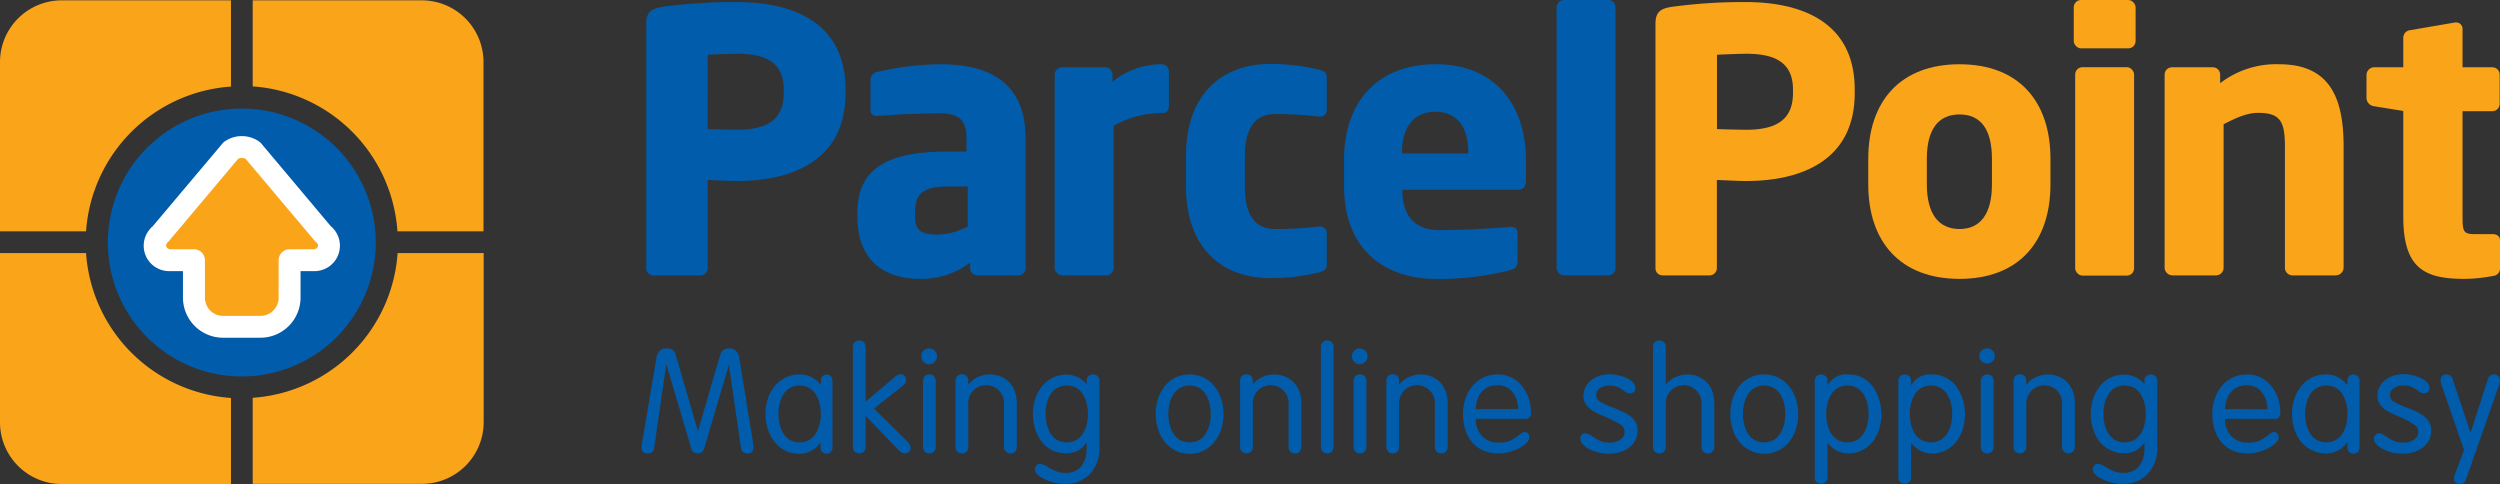 <svg xmlns="http://www.w3.org/2000/svg" viewBox="0 0 435.78 84.37"><rect x="0" y="0" width="435.78" height="84.37" fill="#333333" stroke="none"/><defs><style>.cls-1{fill:#015cab;}.cls-2{fill:#faa41a;}.cls-3{fill:#fff;}</style></defs><title>Asset 1</title><g id="Layer_2" data-name="Layer 2"><g id="Layer_1-2" data-name="Layer 1"><path class="cls-1" d="M128.38.36a93,93,0,0,0-12.88.83c-2,.31-2.85.88-2.85,3v42.6A1.22,1.22,0,0,0,113.92,48h8.18a1.26,1.26,0,0,0,1.26-1.27V31.37c1.59.06,3.62.18,5.14.18,9.45,0,18.89-3.48,18.89-15.34v-.57C147.39,3.72,138,.36,128.38.36Zm8.24,15.85c0,4.31-2.48,6.41-8.12,6.41-.7,0-4.44-.07-5.14-.13V9.55c.77-.06,4.25-.18,5.14-.18,5.33,0,8.12,1.77,8.12,6.27Z"/><path class="cls-1" d="M163.94,11.2a50.4,50.4,0,0,0-11,1.34,1.4,1.4,0,0,0-1.2,1.39v5.13a1,1,0,0,0,1.14,1.15h.31c2-.19,6.47-.45,10.52-.45,3,0,4.76.76,4.76,4.38v2.28h-3.42c-10.85,0-15.6,3.3-15.6,10.71v.58c0,8.24,5.33,10.9,10.84,10.9a14,14,0,0,0,8.82-2.85v1A1.27,1.27,0,0,0,170.4,48h7.11a1.27,1.27,0,0,0,1.26-1.27V24.14C178.77,14.88,173.07,11.2,163.94,11.2Zm4.75,28.28a11.72,11.72,0,0,1-5.2,1.4c-2.66,0-4-.51-4-3.17v-.58c0-3.1,1.14-4.62,5.58-4.62h3.61Z"/><path class="cls-1" d="M202.48,11.2a13.58,13.58,0,0,0-8.56,3.05V13a1.27,1.27,0,0,0-1.26-1.27h-7.55A1.28,1.28,0,0,0,183.84,13V46.71A1.39,1.39,0,0,0,185.17,48h7.68a1.34,1.34,0,0,0,1.27-1.33V21.92a17,17,0,0,1,8.17-2.22h.51c.57,0,.95-.64.95-1.21v-6A1.27,1.27,0,0,0,202.48,11.2Z"/><path class="cls-1" d="M229.94,12.15a35.31,35.31,0,0,0-8.44-1c-8.94,0-14.77,5.71-14.77,16v5.33c0,10.33,5.83,16,14.77,16a35.31,35.31,0,0,0,8.44-1c.94-.26,1.33-.51,1.33-1.46V40.55a1.14,1.14,0,0,0-1.21-1.07h-.12a61.55,61.55,0,0,1-7.74.44c-2.85,0-5.2-1.71-5.2-7.35V27.24c0-5.64,2.35-7.35,5.2-7.35a61.55,61.55,0,0,1,7.74.44h.12a1.14,1.14,0,0,0,1.21-1.07V13.61C231.27,12.66,230.88,12.41,229.94,12.15Z"/><path class="cls-1" d="M250.28,11.2c-10.08,0-16,6.47-16,16.68v4.43c0,12.24,8.24,16.3,15.92,16.3a48.5,48.5,0,0,0,13-1.52c1.08-.26,1.33-.7,1.33-1.71V40.55c0-.69-.5-1-1.2-1h-.19c-2.54.26-8.18.57-12.17.57-5,0-6.53-3.29-6.53-6.91v-.13h20.22c.82,0,1.33-.56,1.33-1.52V27.88C265.94,18.3,260.68,11.2,250.28,11.2Zm5.65,15.54H244.39v-.26c0-4.63,2.34-7,5.83-7s5.71,2.34,5.71,7Z"/><path class="cls-1" d="M280.4,0h-7.74a1.32,1.32,0,0,0-1.33,1.26V46.71A1.38,1.38,0,0,0,272.66,48h7.74a1.28,1.28,0,0,0,1.2-1.33V1.26A1.22,1.22,0,0,0,280.4,0Z"/><path class="cls-2" d="M304.3.36a92.73,92.73,0,0,0-12.87.83c-2,.31-2.86.88-2.86,3v42.6A1.22,1.22,0,0,0,289.84,48H298a1.27,1.27,0,0,0,1.27-1.27V31.37c1.58.06,3.61.18,5.13.18,9.45,0,18.9-3.48,18.9-15.34v-.57C323.32,3.72,313.87.36,304.3.36Zm8.24,15.85c0,4.31-2.47,6.41-8.12,6.41-.69,0-4.43-.07-5.13-.13V9.55c.76-.06,4.25-.18,5.13-.18,5.33,0,8.12,1.77,8.12,6.27Z"/><path class="cls-2" d="M341.57,11.2c-10.27,0-15.91,6.41-15.91,16.49v4.44c0,10.08,5.64,16.48,15.91,16.48s15.85-6.4,15.85-16.48V27.69C357.42,17.61,351.84,11.2,341.57,11.2Zm5.65,20.93c0,5.13-2,7.79-5.65,7.79s-5.7-2.66-5.7-7.79V27.69c0-5.14,2-7.74,5.7-7.74s5.65,2.6,5.65,7.74Z"/><rect class="cls-2" x="361.48" width="10.78" height="8.43" rx="1.27" ry="1.27"/><rect class="cls-2" x="361.73" y="11.71" width="10.27" height="36.33" rx="1.27" ry="1.27"/><path class="cls-2" d="M397.3,11.2A16,16,0,0,0,387,14.5V13a1.27,1.27,0,0,0-1.26-1.27h-7.1A1.28,1.28,0,0,0,377.32,13V46.71A1.39,1.39,0,0,0,378.66,48h7.67a1.33,1.33,0,0,0,1.27-1.33v-25c2.15-1.14,4.12-2,6-2,3.87,0,4.69,1.46,4.69,5.9V46.71A1.33,1.33,0,0,0,399.52,48h7.67a1.38,1.38,0,0,0,1.33-1.33V25.6C408.52,17.61,406.49,11.2,397.3,11.2Z"/><path class="cls-2" d="M434.45,40.81h-3.11c-1.9,0-2.09-.44-2.09-3V19.38h5.2a1.27,1.27,0,0,0,1.27-1.26V13a1.27,1.27,0,0,0-1.27-1.27h-5.2V5a1.09,1.09,0,0,0-1.14-1.08h-.19l-7.74,1.33a1.35,1.35,0,0,0-1.26,1.27v5.2h-5.08A1.38,1.38,0,0,0,412.51,13v4.18a1.5,1.5,0,0,0,1.33,1.34l5.08.82V37.77c0,9,3.67,10.84,10.65,10.84a27,27,0,0,0,5-.51,1.3,1.3,0,0,0,1.21-1.27V41.89C435.78,41.19,435.27,40.81,434.45,40.81Z"/><path class="cls-1" d="M128.86,62.41a2.12,2.12,0,0,0-.62-1.29,1.66,1.66,0,0,0-1.13-.4,1.78,1.78,0,0,0-1,.27,1.67,1.67,0,0,0-.58.89l-3.84,13.18h-.05l-3.85-13.18a1.5,1.5,0,0,0-.56-.89,1.79,1.79,0,0,0-1.06-.27,1.68,1.68,0,0,0-1.13.4,2.18,2.18,0,0,0-.62,1.29l-2.45,14.48a7.39,7.39,0,0,0-.13,1c0,.76.35,1.14,1,1.14a1.32,1.32,0,0,0,.81-.22,1,1,0,0,0,.38-.74l2.1-14.48h.05l4.3,14.53a1.32,1.32,0,0,0,.43.7,1.31,1.31,0,0,0,1.42,0,1.32,1.32,0,0,0,.43-.7l4.3-14.53h0l2.1,14.48a1,1,0,0,0,.39.74,1.37,1.37,0,0,0,.8.22c.69,0,1-.38,1-1.14a6.05,6.05,0,0,0-.13-1Z"/><path class="cls-1" d="M144.14,65.27a1.09,1.09,0,0,0-.72.28,1,1,0,0,0-.32.81v.71h0a5.67,5.67,0,0,0-1.68-1.35,4.29,4.29,0,0,0-2-.45,5.43,5.43,0,0,0-2.49.56A5.53,5.53,0,0,0,135,67.36a6.8,6.8,0,0,0-1.17,2.21,8.76,8.76,0,0,0,0,5.17A6.8,6.8,0,0,0,135,77a5.53,5.53,0,0,0,1.87,1.53,5.43,5.43,0,0,0,2.49.56,4.31,4.31,0,0,0,3.67-2h0V78a1,1,0,0,0,.32.81,1.09,1.09,0,0,0,.72.28,1.12,1.12,0,0,0,.71-.28,1,1,0,0,0,.33-.81V66.36a1,1,0,0,0-.33-.81A1.12,1.12,0,0,0,144.14,65.27Zm-1.27,8.66a5.53,5.53,0,0,1-.64,1.59,3.36,3.36,0,0,1-1.15,1.16,3.21,3.21,0,0,1-1.7.43,3.15,3.15,0,0,1-1.69-.43,3.3,3.3,0,0,1-1.16-1.16,5.53,5.53,0,0,1-.64-1.59,8,8,0,0,1,0-3.55,5.53,5.53,0,0,1,.64-1.59,3.3,3.3,0,0,1,1.16-1.16,3.15,3.15,0,0,1,1.69-.43,3.21,3.21,0,0,1,1.7.43,3.36,3.36,0,0,1,1.15,1.16,5.53,5.53,0,0,1,.64,1.59,7.61,7.61,0,0,1,0,3.55Z"/><path class="cls-1" d="M158.21,77l-5.87-5.79,5.06-4a1.21,1.21,0,0,0,.55-1,1,1,0,0,0-.25-.71.9.9,0,0,0-.68-.28,2.14,2.14,0,0,0-1.27.69L150.89,70V60.54a1.21,1.21,0,0,0-.3-.87,1.19,1.19,0,0,0-1.62,0,1.21,1.21,0,0,0-.3.87V77.85a1.21,1.21,0,0,0,.3.87,1.19,1.19,0,0,0,1.62,0,1.21,1.21,0,0,0,.3-.87V72.48l5.62,5.87a5,5,0,0,0,.67.55,1.26,1.26,0,0,0,.62.14,1,1,0,0,0,.66-.26.79.79,0,0,0,.28-.63,1.34,1.34,0,0,0-.12-.58A2,2,0,0,0,158.21,77Z"/><path class="cls-1" d="M162,60.72a1.31,1.31,0,0,0-1,.4,1.34,1.34,0,0,0-.41,1,1.37,1.37,0,0,0,2.74,0,1.34,1.34,0,0,0-.41-1A1.31,1.31,0,0,0,162,60.72Z"/><path class="cls-1" d="M162,65.27a1.07,1.07,0,0,0-.81.32,1.21,1.21,0,0,0-.3.87V77.85a1.21,1.21,0,0,0,.3.87,1.19,1.19,0,0,0,1.62,0,1.21,1.21,0,0,0,.3-.87V66.46a1.21,1.21,0,0,0-.3-.87A1.07,1.07,0,0,0,162,65.27Z"/><path class="cls-1" d="M175.71,66.44a4.49,4.49,0,0,0-1.51-.89,5,5,0,0,0-3.68.15A4.41,4.41,0,0,0,168.84,67l-.05-.05v-.53a1.21,1.21,0,0,0-.3-.87,1.1,1.1,0,0,0-.81-.32,1.07,1.07,0,0,0-.81.32,1.17,1.17,0,0,0-.31.87V77.85a1.17,1.17,0,0,0,.31.87,1.07,1.07,0,0,0,.81.32,1.1,1.1,0,0,0,.81-.32,1.21,1.21,0,0,0,.3-.87V70.51a3.12,3.12,0,1,1,6.22,0v7.34a1.17,1.17,0,0,0,.31.87,1.07,1.07,0,0,0,.81.32,1.1,1.1,0,0,0,.81-.32,1.21,1.21,0,0,0,.3-.87V70.38a6,6,0,0,0-.42-2.35A4.28,4.28,0,0,0,175.71,66.44Z"/><path class="cls-1" d="M190.61,65.27a1.33,1.33,0,0,0-.85.27,1,1,0,0,0-.34.82V67h0a4.41,4.41,0,0,0-1.45-1.18,4.17,4.17,0,0,0-2-.52,5.43,5.43,0,0,0-2.49.56,5.57,5.57,0,0,0-1.88,1.53,7,7,0,0,0-1.16,2.21,8.76,8.76,0,0,0,0,5.17A7,7,0,0,0,181.58,77a5.57,5.57,0,0,0,1.88,1.53A5.43,5.43,0,0,0,186,79a4,4,0,0,0,2-.52,4.08,4.08,0,0,0,1.42-1.41h0v1.17a6.16,6.16,0,0,1-.19,1.5,4.24,4.24,0,0,1-.61,1.33,2.83,2.83,0,0,1-1.14,1,3.84,3.84,0,0,1-1.73.36,4.57,4.57,0,0,1-1.66-.28,10.45,10.45,0,0,1-1.48-.76,2.93,2.93,0,0,0-1.27-.53.79.79,0,0,0-.7.31,1.2,1.2,0,0,0-.23.73,1.18,1.18,0,0,0,.47.84,4.5,4.5,0,0,0,1.25.81,8.21,8.21,0,0,0,1.69.58,7.29,7.29,0,0,0,1.75.22A5.86,5.86,0,0,0,190,82.62a6.54,6.54,0,0,0,1.65-4.7V66.36a1,1,0,0,0-.33-.81A1.09,1.09,0,0,0,190.61,65.27Zm-1.17,8.66a5.53,5.53,0,0,1-.64,1.59,3.36,3.36,0,0,1-1.15,1.16,3.58,3.58,0,0,1-3.4,0,3.36,3.36,0,0,1-1.15-1.16,5.53,5.53,0,0,1-.64-1.59,8,8,0,0,1,0-3.55,5.53,5.53,0,0,1,.64-1.59,3.36,3.36,0,0,1,1.15-1.16,3.58,3.58,0,0,1,3.4,0,3.36,3.36,0,0,1,1.15,1.16,5.53,5.53,0,0,1,.64,1.59,8,8,0,0,1,0,3.55Z"/><path class="cls-1" d="M211.72,67.36a5.53,5.53,0,0,0-1.87-1.53,5.84,5.84,0,0,0-5,0A5.63,5.63,0,0,0,203,67.36a7,7,0,0,0-1.16,2.21,8.76,8.76,0,0,0,0,5.17A7,7,0,0,0,203,77a5.63,5.63,0,0,0,1.87,1.53A5.55,5.55,0,0,0,211.72,77a7,7,0,0,0,1.17-2.21,8.76,8.76,0,0,0,0-5.17A7,7,0,0,0,211.72,67.36Zm-.87,6.57a5.55,5.55,0,0,1-.65,1.59,3.28,3.28,0,0,1-1.15,1.16,3.56,3.56,0,0,1-3.39,0,3.28,3.28,0,0,1-1.15-1.16,5.55,5.55,0,0,1-.65-1.59,8,8,0,0,1,0-3.55,5.55,5.55,0,0,1,.65-1.59,3.28,3.28,0,0,1,1.15-1.16,3.56,3.56,0,0,1,3.39,0,3.28,3.28,0,0,1,1.15,1.16,5.55,5.55,0,0,1,.65,1.59,8,8,0,0,1,0,3.55Z"/><path class="cls-1" d="M225.26,66.44a4.59,4.59,0,0,0-1.51-.89,5.18,5.18,0,0,0-1.64-.28,5.11,5.11,0,0,0-2,.43A4.41,4.41,0,0,0,218.39,67l0-.05v-.53a1.17,1.17,0,0,0-.31-.87,1.17,1.17,0,0,0-1.61,0,1.17,1.17,0,0,0-.31.87V77.85a1.17,1.17,0,0,0,.31.87,1.17,1.17,0,0,0,1.61,0,1.17,1.17,0,0,0,.31-.87V70.51a3.12,3.12,0,1,1,6.22,0v7.34a1.17,1.17,0,0,0,.31.87,1.07,1.07,0,0,0,.81.32,1.1,1.1,0,0,0,.81-.32,1.21,1.21,0,0,0,.3-.87V70.38a6,6,0,0,0-.42-2.35A4.28,4.28,0,0,0,225.26,66.44Z"/><path class="cls-1" d="M231.35,59.35a1.07,1.07,0,0,0-.81.32,1.21,1.21,0,0,0-.3.87V77.85a1.21,1.21,0,0,0,.3.87,1.19,1.19,0,0,0,1.62,0,1.21,1.21,0,0,0,.3-.87V60.54a1.21,1.21,0,0,0-.3-.87A1.07,1.07,0,0,0,231.35,59.35Z"/><path class="cls-1" d="M237.07,60.72a1.31,1.31,0,0,0-1,.4,1.34,1.34,0,0,0-.41,1,1.36,1.36,0,1,0,1.37-1.37Z"/><path class="cls-1" d="M237.07,65.27a1.07,1.07,0,0,0-.81.32,1.21,1.21,0,0,0-.31.87V77.85a1.21,1.21,0,0,0,.31.87,1.07,1.07,0,0,0,.81.32,1.1,1.1,0,0,0,.81-.32,1.21,1.21,0,0,0,.3-.87V66.46a1.21,1.21,0,0,0-.3-.87A1.1,1.1,0,0,0,237.07,65.27Z"/><path class="cls-1" d="M250.81,66.44a4.59,4.59,0,0,0-1.51-.89,5.18,5.18,0,0,0-1.64-.28,5.11,5.11,0,0,0-2,.43A4.41,4.41,0,0,0,243.94,67l-.05-.05v-.53a1.17,1.17,0,0,0-.31-.87,1.07,1.07,0,0,0-.81-.32,1.1,1.1,0,0,0-.81.32,1.21,1.21,0,0,0-.3.87V77.85a1.21,1.21,0,0,0,.3.87,1.1,1.1,0,0,0,.81.32,1.07,1.07,0,0,0,.81-.32,1.17,1.17,0,0,0,.31-.87V70.51a3.12,3.12,0,1,1,6.22,0v7.34a1.17,1.17,0,0,0,.31.87,1.17,1.17,0,0,0,1.61,0,1.17,1.17,0,0,0,.31-.87V70.38a6,6,0,0,0-.42-2.35A4.28,4.28,0,0,0,250.81,66.44Z"/><path class="cls-1" d="M265.31,67.31a5.4,5.4,0,0,0-1.83-1.49,5.19,5.19,0,0,0-2.42-.55,5.55,5.55,0,0,0-2.49.55,5.62,5.62,0,0,0-1.92,1.5,6.84,6.84,0,0,0-1.22,2.22,8.11,8.11,0,0,0-.42,2.61,9.3,9.3,0,0,0,.37,2.61,6.47,6.47,0,0,0,1.13,2.2,5.29,5.29,0,0,0,1.93,1.52,6.4,6.4,0,0,0,2.75.56,7.06,7.06,0,0,0,1.92-.27,8.86,8.86,0,0,0,1.75-.69,5.13,5.13,0,0,0,1.25-.92,1.35,1.35,0,0,0,.47-.88,1,1,0,0,0-.24-.72.74.74,0,0,0-.57-.27,2,2,0,0,0-.94.51,8,8,0,0,1-1.57,1,4.94,4.94,0,0,1-2.05.35A3.72,3.72,0,0,1,258.32,76,4.14,4.14,0,0,1,257.24,73h8.38a1,1,0,0,0,1.24-1.19,7.27,7.27,0,0,0-.4-2.39A6.65,6.65,0,0,0,265.31,67.31Zm-8.07,4a6.05,6.05,0,0,1,.25-1.55,4.18,4.18,0,0,1,.68-1.31,3.19,3.19,0,0,1,1.16-.94,3.84,3.84,0,0,1,1.73-.35,3.16,3.16,0,0,1,2.68,1.32,4.45,4.45,0,0,1,.68,1.36,5.33,5.33,0,0,1,.21,1.47Z"/><path class="cls-1" d="M284.1,72.48a8.06,8.06,0,0,0-1.28-.74c-.45-.21-1-.44-1.67-.7a15,15,0,0,1-2.2-1,1.32,1.32,0,0,1-.71-1.13,1.42,1.42,0,0,1,.67-1.25,3,3,0,0,1,1.69-.44,3.31,3.31,0,0,1,1.36.24,5.5,5.5,0,0,1,1.07.64,5.78,5.78,0,0,0,.56.37,1.08,1.08,0,0,0,.47.11,1.05,1.05,0,0,0,.75-.26.89.89,0,0,0,.27-.65,1.37,1.37,0,0,0-.42-1,3.69,3.69,0,0,0-1.1-.76,7.56,7.56,0,0,0-1.48-.49,6.77,6.77,0,0,0-1.48-.18,5.81,5.81,0,0,0-1.67.24,4.67,4.67,0,0,0-1.48.74,3.48,3.48,0,0,0-1.05,1.21,3.33,3.33,0,0,0-.38,1.61,2.45,2.45,0,0,0,.34,1.3,3.42,3.42,0,0,0,.91,1,7.34,7.34,0,0,0,1.2.72c.42.2,1,.44,1.62.71A14.69,14.69,0,0,1,282.43,74a1.54,1.54,0,0,1,.77,1.33,1.6,1.6,0,0,1-.72,1.27,3,3,0,0,1-1.88.55,4.13,4.13,0,0,1-1.65-.29,7.63,7.63,0,0,1-1.39-.79,2.62,2.62,0,0,0-1.19-.56.84.84,0,0,0-.64.29,1,1,0,0,0-.27.72,1.4,1.4,0,0,0,.39.89,3.9,3.9,0,0,0,1.09.83,6.67,6.67,0,0,0,1.62.61,8.29,8.29,0,0,0,2,.23A5.63,5.63,0,0,0,284,78a3.61,3.61,0,0,0,1.44-3.07,2.5,2.5,0,0,0-.37-1.38A3.48,3.48,0,0,0,284.1,72.48Z"/><path class="cls-1" d="M297.29,66.44a4.59,4.59,0,0,0-1.51-.89,5.18,5.18,0,0,0-1.64-.28,5.11,5.11,0,0,0-2,.43A4.41,4.41,0,0,0,290.42,67l-.05-.05V60.54a1.21,1.21,0,0,0-.31-.87,1.07,1.07,0,0,0-.81-.32,1.08,1.08,0,0,0-.81.32,1.21,1.21,0,0,0-.3.87V77.85a1.21,1.21,0,0,0,.3.87,1.08,1.08,0,0,0,.81.32,1.07,1.07,0,0,0,.81-.32,1.21,1.21,0,0,0,.31-.87V70.51a3.12,3.12,0,1,1,6.22,0v7.34a1.21,1.21,0,0,0,.3.87,1.1,1.1,0,0,0,.81.32,1.07,1.07,0,0,0,.81-.32,1.17,1.17,0,0,0,.31-.87V70.38A6,6,0,0,0,298.4,68,4.28,4.28,0,0,0,297.29,66.44Z"/><path class="cls-1" d="M311.89,67.36A5.53,5.53,0,0,0,310,65.83a5.84,5.84,0,0,0-5,0,5.63,5.63,0,0,0-1.87,1.53A7,7,0,0,0,302,69.57a8.76,8.76,0,0,0,0,5.17A7,7,0,0,0,303.16,77,5.63,5.63,0,0,0,305,78.48,5.55,5.55,0,0,0,311.89,77a7,7,0,0,0,1.17-2.21,8.76,8.76,0,0,0,0-5.17A7,7,0,0,0,311.89,67.36ZM311,73.93a5.55,5.55,0,0,1-.65,1.59,3.28,3.28,0,0,1-1.15,1.16,3.56,3.56,0,0,1-3.39,0,3.36,3.36,0,0,1-1.15-1.16,5.26,5.26,0,0,1-.64-1.59,7.61,7.61,0,0,1,0-3.55,5.26,5.26,0,0,1,.64-1.59,3.36,3.36,0,0,1,1.15-1.16,3.56,3.56,0,0,1,3.39,0,3.28,3.28,0,0,1,1.15,1.16,5.55,5.55,0,0,1,.65,1.59,8,8,0,0,1,0,3.55Z"/><path class="cls-1" d="M326.43,67.36a5.16,5.16,0,0,0-4.23-2.09,3.68,3.68,0,0,0-3.59,1.85h-.05v-.66a1.17,1.17,0,0,0-.31-.87,1.17,1.17,0,0,0-1.61,0,1.17,1.17,0,0,0-.31.87v16.7a1.17,1.17,0,0,0,.31.87,1.17,1.17,0,0,0,1.61,0,1.17,1.17,0,0,0,.31-.87V77.22h.05a4.51,4.51,0,0,0,1.44,1.27,4.15,4.15,0,0,0,2.15.55,5.13,5.13,0,0,0,2.41-.56A5.56,5.56,0,0,0,326.43,77a7.13,7.13,0,0,0,1.14-2.21,8.92,8.92,0,0,0,.38-2.59,8.28,8.28,0,0,0-.4-2.58A7.31,7.31,0,0,0,326.43,67.36Zm-.91,6.57a5.55,5.55,0,0,1-.65,1.59,3.28,3.28,0,0,1-1.15,1.16,3.56,3.56,0,0,1-3.39,0,3.28,3.28,0,0,1-1.15-1.16,5.55,5.55,0,0,1-.65-1.59,8,8,0,0,1,0-3.55,5.55,5.55,0,0,1,.65-1.59,3.28,3.28,0,0,1,1.15-1.16,3.56,3.56,0,0,1,3.39,0,3.28,3.28,0,0,1,1.15,1.16,5.55,5.55,0,0,1,.65,1.59,8,8,0,0,1,0,3.55Z"/><path class="cls-1" d="M341,67.36a5.16,5.16,0,0,0-4.23-2.09,3.68,3.68,0,0,0-3.59,1.85h-.05v-.66a1.17,1.17,0,0,0-.31-.87,1.17,1.17,0,0,0-1.61,0,1.17,1.17,0,0,0-.31.87v16.7a1.17,1.17,0,0,0,.31.87,1.17,1.17,0,0,0,1.61,0,1.17,1.17,0,0,0,.31-.87V77.22h.05a4.51,4.51,0,0,0,1.44,1.27,4.12,4.12,0,0,0,2.15.55,5.13,5.13,0,0,0,2.41-.56A5.66,5.66,0,0,0,341,77a7.13,7.13,0,0,0,1.14-2.21,8.92,8.92,0,0,0,.38-2.59,8.59,8.59,0,0,0-.4-2.58A7.31,7.31,0,0,0,341,67.36Zm-.91,6.57a5.55,5.55,0,0,1-.65,1.59,3.28,3.28,0,0,1-1.15,1.16,3.56,3.56,0,0,1-3.39,0,3.28,3.28,0,0,1-1.15-1.16,5.55,5.55,0,0,1-.65-1.59,8,8,0,0,1,0-3.55,5.55,5.55,0,0,1,.65-1.59,3.28,3.28,0,0,1,1.15-1.16,3.56,3.56,0,0,1,3.39,0,3.28,3.28,0,0,1,1.15,1.16,5.55,5.55,0,0,1,.65,1.59,8,8,0,0,1,0,3.55Z"/><path class="cls-1" d="M346.4,60.72a1.31,1.31,0,0,0-1,.4,1.33,1.33,0,0,0-.4,1,1.37,1.37,0,0,0,2.73,0,1.33,1.33,0,0,0-.4-1A1.31,1.31,0,0,0,346.4,60.72Z"/><path class="cls-1" d="M346.4,65.27a1.07,1.07,0,0,0-.81.32,1.17,1.17,0,0,0-.31.87V77.85a1.17,1.17,0,0,0,.31.87,1.07,1.07,0,0,0,.81.32,1.1,1.1,0,0,0,.81-.32,1.21,1.21,0,0,0,.3-.87V66.46a1.21,1.21,0,0,0-.3-.87A1.1,1.1,0,0,0,346.4,65.27Z"/><path class="cls-1" d="M360.13,66.44a4.45,4.45,0,0,0-1.5-.89,5.2,5.2,0,0,0-1.65-.28,5.1,5.1,0,0,0-2,.43A4.41,4.41,0,0,0,353.27,67l-.06-.05v-.53a1.21,1.21,0,0,0-.3-.87,1.19,1.19,0,0,0-1.62,0,1.21,1.21,0,0,0-.3.87V77.85a1.21,1.21,0,0,0,.3.87,1.19,1.19,0,0,0,1.62,0,1.21,1.21,0,0,0,.3-.87V70.51A3.16,3.16,0,0,1,358.5,68a3.13,3.13,0,0,1,.94,2.48v7.34a1.21,1.21,0,0,0,.3.87,1.08,1.08,0,0,0,.81.32,1.07,1.07,0,0,0,.81-.32,1.21,1.21,0,0,0,.31-.87V70.38a6,6,0,0,0-.42-2.35A4.18,4.18,0,0,0,360.13,66.44Z"/><path class="cls-1" d="M375,65.27a1.33,1.33,0,0,0-.85.27,1,1,0,0,0-.34.82V67h0a4.27,4.27,0,0,0-1.44-1.18,4.17,4.17,0,0,0-2-.52A5.4,5.4,0,0,0,366,67.36a7,7,0,0,0-1.16,2.21,8.55,8.55,0,0,0,0,5.17A7,7,0,0,0,366,77,5.4,5.4,0,0,0,370.38,79a3.91,3.91,0,0,0,2-.52,4,4,0,0,0,1.42-1.41h0v1.17a5.71,5.71,0,0,1-.19,1.5,4,4,0,0,1-.61,1.33,2.73,2.73,0,0,1-1.13,1,3.86,3.86,0,0,1-1.74.36,4.52,4.52,0,0,1-1.65-.28,9.94,9.94,0,0,1-1.48-.76,3,3,0,0,0-1.27-.53.81.81,0,0,0-.71.31,1.26,1.26,0,0,0-.23.73,1.21,1.21,0,0,0,.47.84,4.5,4.5,0,0,0,1.25.81,8.3,8.3,0,0,0,1.7.58,7.29,7.29,0,0,0,1.75.22,5.84,5.84,0,0,0,4.41-1.73,6.5,6.5,0,0,0,1.66-4.7V66.36a1,1,0,0,0-.33-.81A1.12,1.12,0,0,0,375,65.27Zm-1.16,8.66a5.55,5.55,0,0,1-.65,1.59,3.28,3.28,0,0,1-1.15,1.16,3.56,3.56,0,0,1-3.39,0,3.28,3.28,0,0,1-1.15-1.16,5.55,5.55,0,0,1-.65-1.59,8,8,0,0,1,0-3.55,5.55,5.55,0,0,1,.65-1.59,3.28,3.28,0,0,1,1.15-1.16,3.56,3.56,0,0,1,3.39,0,3.28,3.28,0,0,1,1.15,1.16,5.55,5.55,0,0,1,.65,1.59,8,8,0,0,1,0,3.55Z"/><path class="cls-1" d="M395.93,67.31a5.49,5.49,0,0,0-1.83-1.49,5.22,5.22,0,0,0-2.42-.55,5.55,5.55,0,0,0-2.49.55,5.62,5.62,0,0,0-1.92,1.5,6.66,6.66,0,0,0-1.22,2.22,8.11,8.11,0,0,0-.42,2.61,9.3,9.3,0,0,0,.37,2.61,6.3,6.3,0,0,0,1.13,2.2,5.29,5.29,0,0,0,1.93,1.52,6.4,6.4,0,0,0,2.75.56,7.06,7.06,0,0,0,1.92-.27,8.86,8.86,0,0,0,1.75-.69,5.13,5.13,0,0,0,1.25-.92,1.35,1.35,0,0,0,.47-.88,1,1,0,0,0-.24-.72.74.74,0,0,0-.57-.27,2,2,0,0,0-.94.51,8.29,8.29,0,0,1-1.57,1,4.94,4.94,0,0,1-2.05.35A3.72,3.72,0,0,1,388.94,76,4.14,4.14,0,0,1,387.86,73h8.38a1,1,0,0,0,1.24-1.19,7.54,7.54,0,0,0-.4-2.39A6.65,6.65,0,0,0,395.93,67.31Zm-8.07,4a6.05,6.05,0,0,1,.25-1.55,4.16,4.16,0,0,1,.67-1.31,3.31,3.31,0,0,1,1.17-.94,3.84,3.84,0,0,1,1.73-.35,3.26,3.26,0,0,1,1.56.35,3.37,3.37,0,0,1,1.12,1,4.21,4.21,0,0,1,.67,1.36,5,5,0,0,1,.22,1.47Z"/><path class="cls-1" d="M410.22,65.27a1.09,1.09,0,0,0-.72.28,1,1,0,0,0-.32.81v.71h-.05a5.67,5.67,0,0,0-1.68-1.35,4.26,4.26,0,0,0-2-.45,5.46,5.46,0,0,0-2.49.56,5.53,5.53,0,0,0-1.87,1.53,7,7,0,0,0-1.17,2.21,8.76,8.76,0,0,0,0,5.17A7,7,0,0,0,401.1,77,5.53,5.53,0,0,0,403,78.48a5.46,5.46,0,0,0,2.49.56,4.31,4.31,0,0,0,3.67-2h.05V78a1,1,0,0,0,.32.81,1.09,1.09,0,0,0,.72.28,1.12,1.12,0,0,0,.71-.28,1,1,0,0,0,.33-.81V66.36a1,1,0,0,0-.33-.81A1.12,1.12,0,0,0,410.22,65.27ZM409,73.93a5.85,5.85,0,0,1-.65,1.59,3.36,3.36,0,0,1-1.15,1.16,3.56,3.56,0,0,1-3.39,0,3.28,3.28,0,0,1-1.15-1.16,5.55,5.55,0,0,1-.65-1.59,8,8,0,0,1,0-3.55,5.55,5.55,0,0,1,.65-1.59,3.28,3.28,0,0,1,1.15-1.16,3.56,3.56,0,0,1,3.39,0,3.36,3.36,0,0,1,1.15,1.16,5.85,5.85,0,0,1,.65,1.59,8,8,0,0,1,0,3.55Z"/><path class="cls-1" d="M422.45,72.48a8,8,0,0,0-1.27-.74c-.46-.21-1-.44-1.67-.7a14.46,14.46,0,0,1-2.2-1,1.3,1.3,0,0,1-.71-1.13,1.4,1.4,0,0,1,.67-1.25A2.92,2.92,0,0,1,419,67.2a3.37,3.37,0,0,1,1.37.24,5.75,5.75,0,0,1,1.06.64,5.71,5.71,0,0,0,.57.37,1,1,0,0,0,.47.11,1,1,0,0,0,.74-.26.89.89,0,0,0,.27-.65,1.37,1.37,0,0,0-.42-1,3.56,3.56,0,0,0-1.1-.76,7.34,7.34,0,0,0-1.48-.49,6.7,6.7,0,0,0-1.48-.18,5.86,5.86,0,0,0-1.67.24,4.78,4.78,0,0,0-1.48.74,3.4,3.4,0,0,0-1.43,2.82,2.45,2.45,0,0,0,.34,1.3,3.42,3.42,0,0,0,.91,1,7.34,7.34,0,0,0,1.2.72c.43.2,1,.44,1.62.71A14.69,14.69,0,0,1,420.78,74a1.55,1.55,0,0,1,.78,1.33,1.59,1.59,0,0,1-.73,1.27,3,3,0,0,1-1.88.55,4,4,0,0,1-1.64-.29,7.69,7.69,0,0,1-1.4-.79,2.57,2.57,0,0,0-1.19-.56.85.85,0,0,0-.64.29,1,1,0,0,0-.27.72,1.37,1.37,0,0,0,.4.89,3.84,3.84,0,0,0,1.08.83,7,7,0,0,0,1.62.61,8.29,8.29,0,0,0,2,.23A5.63,5.63,0,0,0,422.34,78a3.61,3.61,0,0,0,1.44-3.07,2.58,2.58,0,0,0-.36-1.38A3.65,3.65,0,0,0,422.45,72.48Z"/><path class="cls-1" d="M435.44,65.54a1.08,1.08,0,0,0-1.77.57l-3,9.23h-.05l-3.09-9.23a1.25,1.25,0,0,0-.41-.61,1.13,1.13,0,0,0-.7-.23,1.05,1.05,0,0,0-.71.27.86.86,0,0,0-.3.67,1.85,1.85,0,0,0,.06.44c0,.16.12.43.24.8l3.8,11-1.42,3.77c-.13.36-.22.62-.26.79a1.6,1.6,0,0,0-.07.45.82.82,0,0,0,.31.67,1,1,0,0,0,.7.27,1.1,1.1,0,0,0,1.09-.84l5.62-16.06c.12-.37.2-.64.24-.8a1.85,1.85,0,0,0,.06-.44A.86.86,0,0,0,435.44,65.54Z"/><path class="cls-1" d="M25.65,25.75a23.35,23.35,0,1,0,33,0A23.36,23.36,0,0,0,25.65,25.75Z"/><path class="cls-2" d="M38.89,57h6.53a5.06,5.06,0,0,0,5.06-5.06V45.36h4.33a1.54,1.54,0,0,0,.44,0,2.53,2.53,0,0,0,2.09-2.49,2.49,2.49,0,0,0-.65-1.69,1.92,1.92,0,0,0-.35-.33L44.07,26.23a3.39,3.39,0,0,0-3.83,0L28,40.82a1.58,1.58,0,0,0-.37.35A2.48,2.48,0,0,0,27,42.83a2.53,2.53,0,0,0,2.09,2.49,1.54,1.54,0,0,0,.44,0h4.33V51.9A5.06,5.06,0,0,0,38.89,57Z"/><path class="cls-2" d="M40.26,15.09V.06H10.76A10.76,10.76,0,0,0,0,10.82v29.5H15A27.19,27.19,0,0,1,40.26,15.09Z"/><path class="cls-2" d="M73.55.06H44.05v15A27.19,27.19,0,0,1,69.28,40.32h15V10.82A10.76,10.76,0,0,0,73.55.06Z"/><path class="cls-2" d="M15,44.11H0v29.5A10.76,10.76,0,0,0,10.76,84.37h29.5v-15A27.19,27.19,0,0,1,15,44.11Z"/><path class="cls-2" d="M44.05,69.34v15h29.5A10.76,10.76,0,0,0,84.31,73.61V44.11h-15A27.19,27.19,0,0,1,44.05,69.34Z"/><path class="cls-3" d="M45.42,58.87H38.89a7,7,0,0,1-7-7V47.26H29.5a3.51,3.51,0,0,1-.85-.08A4.42,4.42,0,0,1,26.08,40a3.11,3.11,0,0,1,.54-.56L38.79,25a1.77,1.77,0,0,1,.31-.3,5.27,5.27,0,0,1,6.11,0,2.27,2.27,0,0,1,.32.3L57.67,39.44a3.33,3.33,0,0,1,.5.49,4.43,4.43,0,0,1-2.51,7.25,3.51,3.51,0,0,1-.85.08H52.39V51.9A7,7,0,0,1,45.42,58.87Zm-16-15.42h4.4a1.91,1.91,0,0,1,1.9,1.91V51.9a3.17,3.17,0,0,0,3.16,3.16h6.53a3.17,3.17,0,0,0,3.16-3.16V45.36a1.91,1.91,0,0,1,1.9-1.91h4.33s0,0-.09,0l.2-.05a.62.62,0,0,0,.52-.61.63.63,0,0,0-.16-.42.08.08,0,0,1,0,0,3.81,3.81,0,0,1-.36-.33L42.8,27.67a1.67,1.67,0,0,0-1.28,0L29.42,42.05a2.81,2.81,0,0,1-.31.29l0,0,0,.05a.61.61,0,0,0,.36,1Zm.06,0,.09,0Zm25.66-1.21Z"/></g></g></svg>